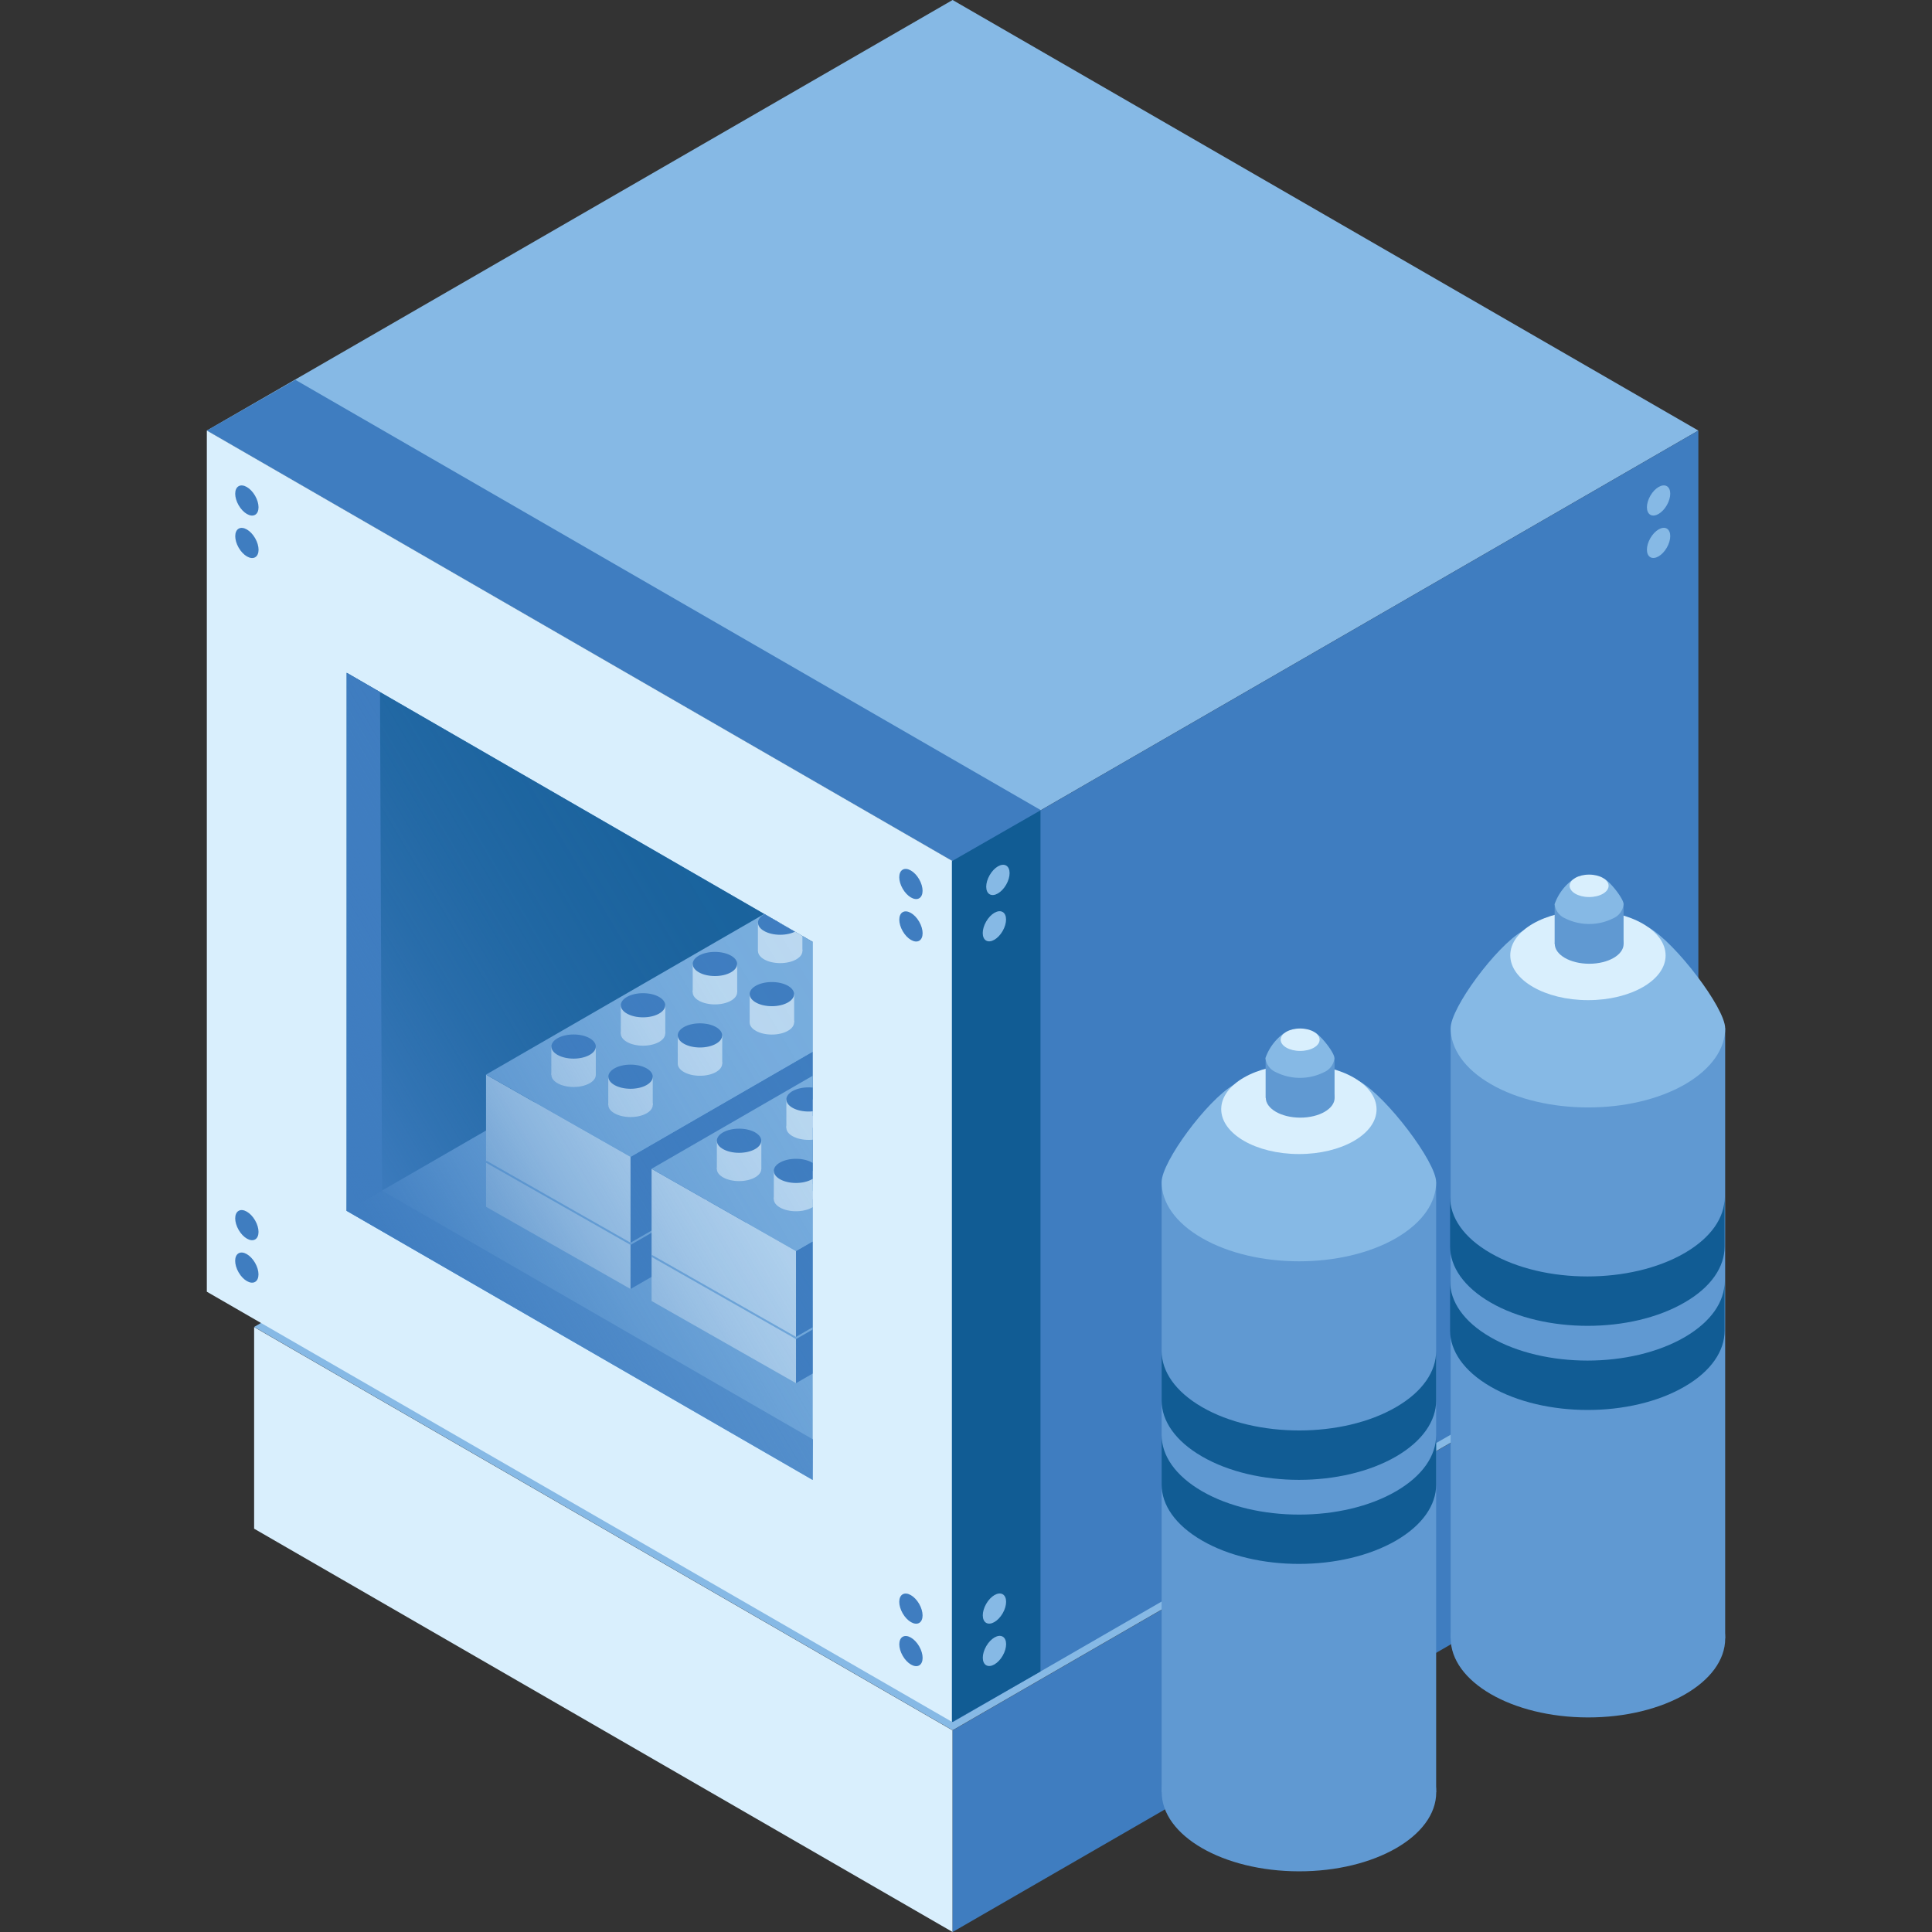 <svg xmlns="http://www.w3.org/2000/svg" xmlns:xlink="http://www.w3.org/1999/xlink" viewBox="0 0 248 248">
  <rect x="0" y="0" width="248" height="248" fill="#333333" stroke="none"/>
  <defs>
    <style>
      .cls-1, .cls-8 {
        fill: none;
      }

      .cls-2 {
        fill: #d9effd;
      }

      .cls-3 {
        fill: #3f7dc0;
      }

      .cls-4 {
        fill: #86b9e5;
      }

      .cls-5 {
        fill: #6099d2;
      }

      .cls-6 {
        fill: #115c94;
      }

      .cls-7 {
        clip-path: url(#clip-path);
      }

      .cls-8 {
        stroke: #86b9e5;
        stroke-miterlimit: 10;
        stroke-width: 0.25px;
      }

      .cls-9 {
        fill: url(#Dégradé_sans_nom_58);
      }
    </style>
    <clipPath id="clip-path">
      <polygon class="cls-1" points="104.32 189.97 44.51 155.44 44.51 86.37 104.32 120.91 104.32 189.97"/>
    </clipPath>
    <linearGradient id="Dégradé_sans_nom_58" data-name="Dégradé sans nom 58" x1="102.4" y1="121.49" x2="46.21" y2="154.99" gradientUnits="userSpaceOnUse">
      <stop offset="0" stop-color="#3f7dc0" stop-opacity="0.2"/>
      <stop offset="0.17" stop-color="#3f7dc0" stop-opacity="0.22"/>
      <stop offset="0.33" stop-color="#3f7dc0" stop-opacity="0.28"/>
      <stop offset="0.49" stop-color="#3f7dc0" stop-opacity="0.38"/>
      <stop offset="0.64" stop-color="#3f7dc0" stop-opacity="0.51"/>
      <stop offset="0.79" stop-color="#3f7dc0" stop-opacity="0.69"/>
      <stop offset="0.94" stop-color="#3f7dc0" stop-opacity="0.91"/>
      <stop offset="1" stop-color="#3f7dc0"/>
    </linearGradient>
  </defs>
  <title>Home_SSE</title>
  <g id="Prestation">
    <g>
      <g id="Enceinte">
        <g>
          <polygon class="cls-2" points="122.28 248 32.62 196.23 32.62 170.35 122.28 222.12 122.28 248"/>
          <polygon class="cls-3" points="211.95 196.23 122.28 248 122.28 222.12 211.95 170.35 211.95 196.23"/>
          <polygon class="cls-4" points="122.28 222.1 32.62 170.33 122.28 118.56 211.95 170.33 122.28 222.1"/>
        </g>
        <polygon class="cls-4" points="122.28 110.54 26.55 55.27 122.28 0 218.01 55.27 122.28 110.54"/>
        <polygon class="cls-3" points="122.28 110.54 26.55 55.27 37.92 48.76 133.65 104.02 122.28 110.54"/>
        <g>
          <polygon class="cls-2" points="122.28 221.07 26.55 165.81 26.55 55.27 122.28 110.54 122.28 221.07"/>
          <polygon class="cls-4" points="104.32 189.97 44.51 155.44 44.51 86.37 104.32 120.91 104.32 189.97"/>
          <polygon class="cls-5" points="104.32 189.97 44.51 155.44 44.55 150.24 104.36 184.77 104.32 189.97"/>
          <ellipse class="cls-3" cx="116.93" cy="113.47" rx="1.22" ry="2.12" transform="translate(-41.07 73.67) rotate(-30)"/>
          <ellipse class="cls-3" cx="116.93" cy="118.92" rx="1.22" ry="2.12" transform="translate(-43.79 74.4) rotate(-30)"/>
          <ellipse class="cls-3" cx="116.93" cy="206.49" rx="1.22" ry="2.12" transform="translate(-87.58 86.13) rotate(-30)"/>
          <ellipse class="cls-3" cx="116.93" cy="211.94" rx="1.22" ry="2.12" transform="translate(-90.3 86.86) rotate(-30)"/>
          <ellipse class="cls-3" cx="31.69" cy="64.25" rx="1.22" ry="2.12" transform="translate(-27.88 24.45) rotate(-30)"/>
          <ellipse class="cls-3" cx="31.69" cy="69.7" rx="1.22" ry="2.12" transform="translate(-30.6 25.18) rotate(-30)"/>
          <ellipse class="cls-3" cx="31.69" cy="157.27" rx="1.22" ry="2.12" transform="translate(-74.39 36.91) rotate(-30)"/>
          <ellipse class="cls-3" cx="31.69" cy="162.72" rx="1.22" ry="2.12" transform="translate(-77.12 37.64) rotate(-30)"/>
          <polygon class="cls-6" points="104.32 120.91 44.51 155.44 44.51 86.37 104.32 120.91"/>
          <polygon class="cls-3" points="49.04 152.82 44.51 155.44 44.51 86.37 48.78 88.84 49.04 152.82"/>
          <g class="cls-7">
            <g>
              <g>
                <polygon class="cls-2" points="80.94 165.46 62.39 154.91 62.39 137.95 80.94 148.5 80.94 165.46"/>
                <polygon class="cls-3" points="139.68 131.55 80.94 165.46 80.94 148.5 139.68 114.59 139.68 131.55"/>
                <polyline class="cls-8" points="139.68 125.75 80.94 159.66 80.54 159.43 62.39 149.11"/>
                <polygon class="cls-4" points="80.94 148.49 62.39 137.94 121.14 104.02 139.68 114.58 80.94 148.49"/>
              </g>
              <g>
                <g>
                  <ellipse class="cls-2" cx="80.94" cy="141.84" rx="2.85" ry="1.55"/>
                  <rect class="cls-2" x="78.08" y="138.21" width="5.71" height="3.63"/>
                  <ellipse class="cls-3" cx="80.94" cy="138.21" rx="2.85" ry="1.55"/>
                </g>
                <g>
                  <ellipse class="cls-2" cx="73.63" cy="137.98" rx="2.85" ry="1.55"/>
                  <rect class="cls-2" x="70.77" y="134.34" width="5.71" height="3.63"/>
                  <ellipse class="cls-3" cx="73.63" cy="134.34" rx="2.85" ry="1.55"/>
                </g>
                <g>
                  <ellipse class="cls-2" cx="89.85" cy="136.54" rx="2.85" ry="1.55"/>
                  <rect class="cls-2" x="87" y="132.91" width="5.71" height="3.63"/>
                  <ellipse class="cls-3" cx="89.85" cy="132.91" rx="2.85" ry="1.55"/>
                </g>
                <g>
                  <ellipse class="cls-2" cx="82.54" cy="132.68" rx="2.85" ry="1.55"/>
                  <rect class="cls-2" x="79.69" y="129.04" width="5.71" height="3.63"/>
                  <ellipse class="cls-3" cx="82.54" cy="129.04" rx="2.85" ry="1.55"/>
                </g>
                <g>
                  <ellipse class="cls-2" cx="99.08" cy="131.25" rx="2.85" ry="1.55"/>
                  <rect class="cls-2" x="96.23" y="127.61" width="5.71" height="3.63"/>
                  <ellipse class="cls-3" cx="99.08" cy="127.61" rx="2.85" ry="1.55"/>
                </g>
                <g>
                  <ellipse class="cls-2" cx="91.77" cy="127.38" rx="2.85" ry="1.55"/>
                  <rect class="cls-2" x="88.92" y="123.74" width="5.71" height="3.63"/>
                  <ellipse class="cls-3" cx="91.77" cy="123.74" rx="2.85" ry="1.55"/>
                </g>
                <g>
                  <ellipse class="cls-2" cx="107.46" cy="125.95" rx="2.85" ry="1.55"/>
                  <rect class="cls-2" x="104.6" y="122.31" width="5.71" height="3.63"/>
                  <ellipse class="cls-3" cx="107.46" cy="122.31" rx="2.85" ry="1.55"/>
                </g>
                <g>
                  <ellipse class="cls-2" cx="100.15" cy="122.08" rx="2.85" ry="1.55"/>
                  <rect class="cls-2" x="97.29" y="118.44" width="5.71" height="3.63"/>
                  <ellipse class="cls-3" cx="100.15" cy="118.44" rx="2.85" ry="1.55"/>
                </g>
              </g>
            </g>
            <g>
              <g>
                <polygon class="cls-2" points="102.18 177.55 83.64 167 83.64 150.04 102.18 160.59 102.18 177.55"/>
                <polygon class="cls-3" points="160.93 143.63 102.18 177.55 102.18 160.59 160.93 126.68 160.93 143.63"/>
                <polyline class="cls-8" points="160.93 137.83 102.18 171.75 101.78 171.52 83.64 161.2"/>
                <polygon class="cls-4" points="102.18 160.58 83.64 150.03 142.38 116.11 160.93 126.67 102.18 160.58"/>
              </g>
              <g>
                <g>
                  <ellipse class="cls-2" cx="102.18" cy="153.93" rx="2.85" ry="1.55"/>
                  <rect class="cls-2" x="99.33" y="150.3" width="5.71" height="3.63"/>
                  <ellipse class="cls-3" cx="102.18" cy="150.3" rx="2.85" ry="1.55"/>
                </g>
                <g>
                  <ellipse class="cls-2" cx="94.87" cy="150.06" rx="2.85" ry="1.55"/>
                  <rect class="cls-2" x="92.02" y="146.43" width="5.71" height="3.63"/>
                  <ellipse class="cls-3" cx="94.87" cy="146.43" rx="2.85" ry="1.55"/>
                </g>
                <g>
                  <ellipse class="cls-2" cx="111.1" cy="148.63" rx="2.85" ry="1.55"/>
                  <rect class="cls-2" x="108.25" y="145" width="5.71" height="3.63"/>
                  <ellipse class="cls-3" cx="111.1" cy="145" rx="2.85" ry="1.55"/>
                </g>
                <g>
                  <ellipse class="cls-2" cx="103.79" cy="144.77" rx="2.85" ry="1.55"/>
                  <rect class="cls-2" x="100.94" y="141.13" width="5.71" height="3.63"/>
                  <ellipse class="cls-3" cx="103.79" cy="141.13" rx="2.85" ry="1.55"/>
                </g>
                <g>
                  <ellipse class="cls-2" cx="120.33" cy="143.33" rx="2.85" ry="1.55"/>
                  <rect class="cls-2" x="117.48" y="139.7" width="5.71" height="3.63"/>
                  <ellipse class="cls-3" cx="120.33" cy="139.7" rx="2.85" ry="1.55"/>
                </g>
                <g>
                  <ellipse class="cls-2" cx="113.02" cy="139.47" rx="2.85" ry="1.55"/>
                  <rect class="cls-2" x="110.17" y="135.83" width="5.71" height="3.63"/>
                  <ellipse class="cls-3" cx="113.02" cy="135.83" rx="2.85" ry="1.55"/>
                </g>
                <g>
                  <ellipse class="cls-2" cx="128.7" cy="138.04" rx="2.85" ry="1.55"/>
                  <rect class="cls-2" x="125.85" y="134.4" width="5.71" height="3.63"/>
                  <ellipse class="cls-3" cx="128.7" cy="134.4" rx="2.85" ry="1.55"/>
                </g>
                <g>
                  <ellipse class="cls-2" cx="121.39" cy="134.17" rx="2.85" ry="1.55"/>
                  <rect class="cls-2" x="118.54" y="130.53" width="5.71" height="3.63"/>
                  <ellipse class="cls-3" cx="121.39" cy="130.53" rx="2.85" ry="1.55"/>
                </g>
              </g>
            </g>
          </g>
          <polygon class="cls-9" points="104.32 189.97 44.51 155.44 44.51 86.37 104.32 120.91 104.32 189.97"/>
        </g>
        <g>
          <polygon class="cls-3" points="218.01 165.81 122.28 221.07 122.28 110.54 218.01 55.27 218.01 165.81"/>
          <polygon class="cls-6" points="133.56 214.56 122.19 221.07 122.19 110.54 133.56 104.02 133.56 214.56"/>
          <ellipse class="cls-4" cx="212.9" cy="64.24" rx="2.12" ry="1.22" transform="translate(50.82 216.5) rotate(-60)"/>
          <ellipse class="cls-4" cx="212.9" cy="69.69" rx="2.12" ry="1.22" transform="translate(46.1 219.22) rotate(-60)"/>
          <ellipse class="cls-4" cx="212.9" cy="157.26" rx="2.12" ry="1.22" transform="translate(-29.74 263.01) rotate(-60)"/>
          <ellipse class="cls-4" cx="212.9" cy="162.71" rx="2.12" ry="1.22" transform="translate(-34.46 265.73) rotate(-60)"/>
          <ellipse class="cls-4" cx="127.65" cy="113.45" rx="2.12" ry="1.22" transform="matrix(0.5, -0.87, 0.87, 0.5, -34.43, 167.28)"/>
          <ellipse class="cls-4" cx="127.65" cy="118.9" rx="2.12" ry="1.22" transform="translate(-39.15 170) rotate(-60)"/>
          <ellipse class="cls-4" cx="127.65" cy="206.48" rx="2.12" ry="1.22" transform="translate(-114.99 213.79) rotate(-60)"/>
          <ellipse class="cls-4" cx="127.65" cy="211.92" rx="2.12" ry="1.22" transform="translate(-119.7 216.51) rotate(-60)"/>
        </g>
      </g>
      <g>
        <g>
          <ellipse class="cls-5" cx="166.73" cy="230.05" rx="10.16" ry="17.62" transform="translate(-63.6 396.38) rotate(-89.9)"/>
          <rect class="cls-5" x="149.11" y="151.75" width="35.24" height="78.3"/>
          <path class="cls-4" d="M179.21,158.93c3.43-2,5.14-4.58,5.14-7.18s-6.39-11-9.83-12.94l-16.17.45c-3.43,2-9.25,9.89-9.24,12.49s1.74,5.2,5.19,7.18C161.19,162.9,172.34,162.9,179.21,158.93Z"/>
          <path class="cls-6" d="M149.11,179.77c0,2.6,1.74,5.2,5.19,7.19,6.89,4,18,4,24.91,0,3.43-2,5.14-4.59,5.14-7.19v-6.34c0,2.6-1.71,5.2-5.14,7.19-6.87,4-18,4-24.91,0-3.45-2-5.18-4.59-5.19-7.19Z"/>
          <ellipse class="cls-2" cx="166.73" cy="142.39" rx="5.75" ry="9.97" transform="translate(24.05 308.87) rotate(-89.9)"/>
        </g>
        <g>
          <ellipse class="cls-5" cx="166.89" cy="140.92" rx="2.55" ry="4.42" transform="translate(25.69 307.56) rotate(-89.9)"/>
          <rect class="cls-5" x="162.46" y="135.81" width="8.85" height="5.11"/>
          <path class="cls-4" d="M170,137.61a2.18,2.18,0,0,0,1.29-1.8c0-.65-1.6-2.75-2.47-3.25l-4.06.11a6.62,6.62,0,0,0-2.32,3.14,2.2,2.2,0,0,0,1.3,1.8A6.91,6.91,0,0,0,170,137.61Z"/>
          <ellipse class="cls-2" cx="166.89" cy="133.46" rx="1.44" ry="2.5" transform="translate(33.14 300.12) rotate(-89.9)"/>
        </g>
      </g>
      <g>
        <g>
          <ellipse class="cls-5" cx="203.83" cy="210.29" rx="10.16" ry="17.62" transform="translate(-6.81 413.76) rotate(-89.9)"/>
          <rect class="cls-5" x="186.21" y="131.99" width="35.24" height="78.3"/>
          <path class="cls-4" d="M216.31,139.18c3.43-2,5.15-4.59,5.14-7.19s-6.39-11-9.83-12.94l-16.17.45c-3.43,2-9.25,9.89-9.24,12.49s1.74,5.2,5.19,7.19C198.29,143.15,209.45,143.15,216.31,139.18Z"/>
          <path class="cls-6" d="M221.38,160c0,2.61-1.7,5.21-5.14,7.19-6.86,4-18,4-24.91,0-3.45-2-5.18-4.58-5.19-7.19v-6.34c0,2.61,1.74,5.21,5.19,7.19,6.89,4,18,4,24.91,0,3.44-2,5.15-4.58,5.14-7.19Z"/>
          <path class="cls-6" d="M149.11,190.56c0,2.6,1.74,5.2,5.19,7.19,6.89,4,18,4,24.91,0,3.43-2,5.14-4.58,5.14-7.18v-6.34c0,2.6-1.71,5.2-5.14,7.19-6.87,4-18,4-24.91,0-3.45-2-5.18-4.59-5.19-7.19Z"/>
          <path class="cls-6" d="M221.38,170.8c0,2.6-1.7,5.2-5.14,7.19-6.86,4-18,4-24.91,0-3.45-2-5.18-4.59-5.19-7.19v-6.34c0,2.61,1.74,5.21,5.19,7.19,6.89,4,18,4,24.91,0,3.44-2,5.15-4.59,5.14-7.19Z"/>
          <ellipse class="cls-2" cx="203.83" cy="122.63" rx="5.75" ry="9.97" transform="translate(80.85 326.25) rotate(-89.9)"/>
        </g>
        <g>
          <ellipse class="cls-5" cx="203.99" cy="121.16" rx="2.55" ry="4.42" transform="translate(82.48 324.94) rotate(-89.9)"/>
          <rect class="cls-5" x="199.56" y="116.05" width="8.85" height="5.11"/>
          <path class="cls-4" d="M207.12,117.86a2.2,2.2,0,0,0,1.29-1.81c0-.65-1.6-2.75-2.47-3.24l-4.06.11a6.6,6.6,0,0,0-2.32,3.13,2.21,2.21,0,0,0,1.3,1.81A6.91,6.91,0,0,0,207.12,117.86Z"/>
          <ellipse class="cls-2" cx="203.99" cy="113.7" rx="1.44" ry="2.5" transform="translate(89.93 317.5) rotate(-89.9)"/>
        </g>
      </g>
    </g>
  </g>
</svg>
